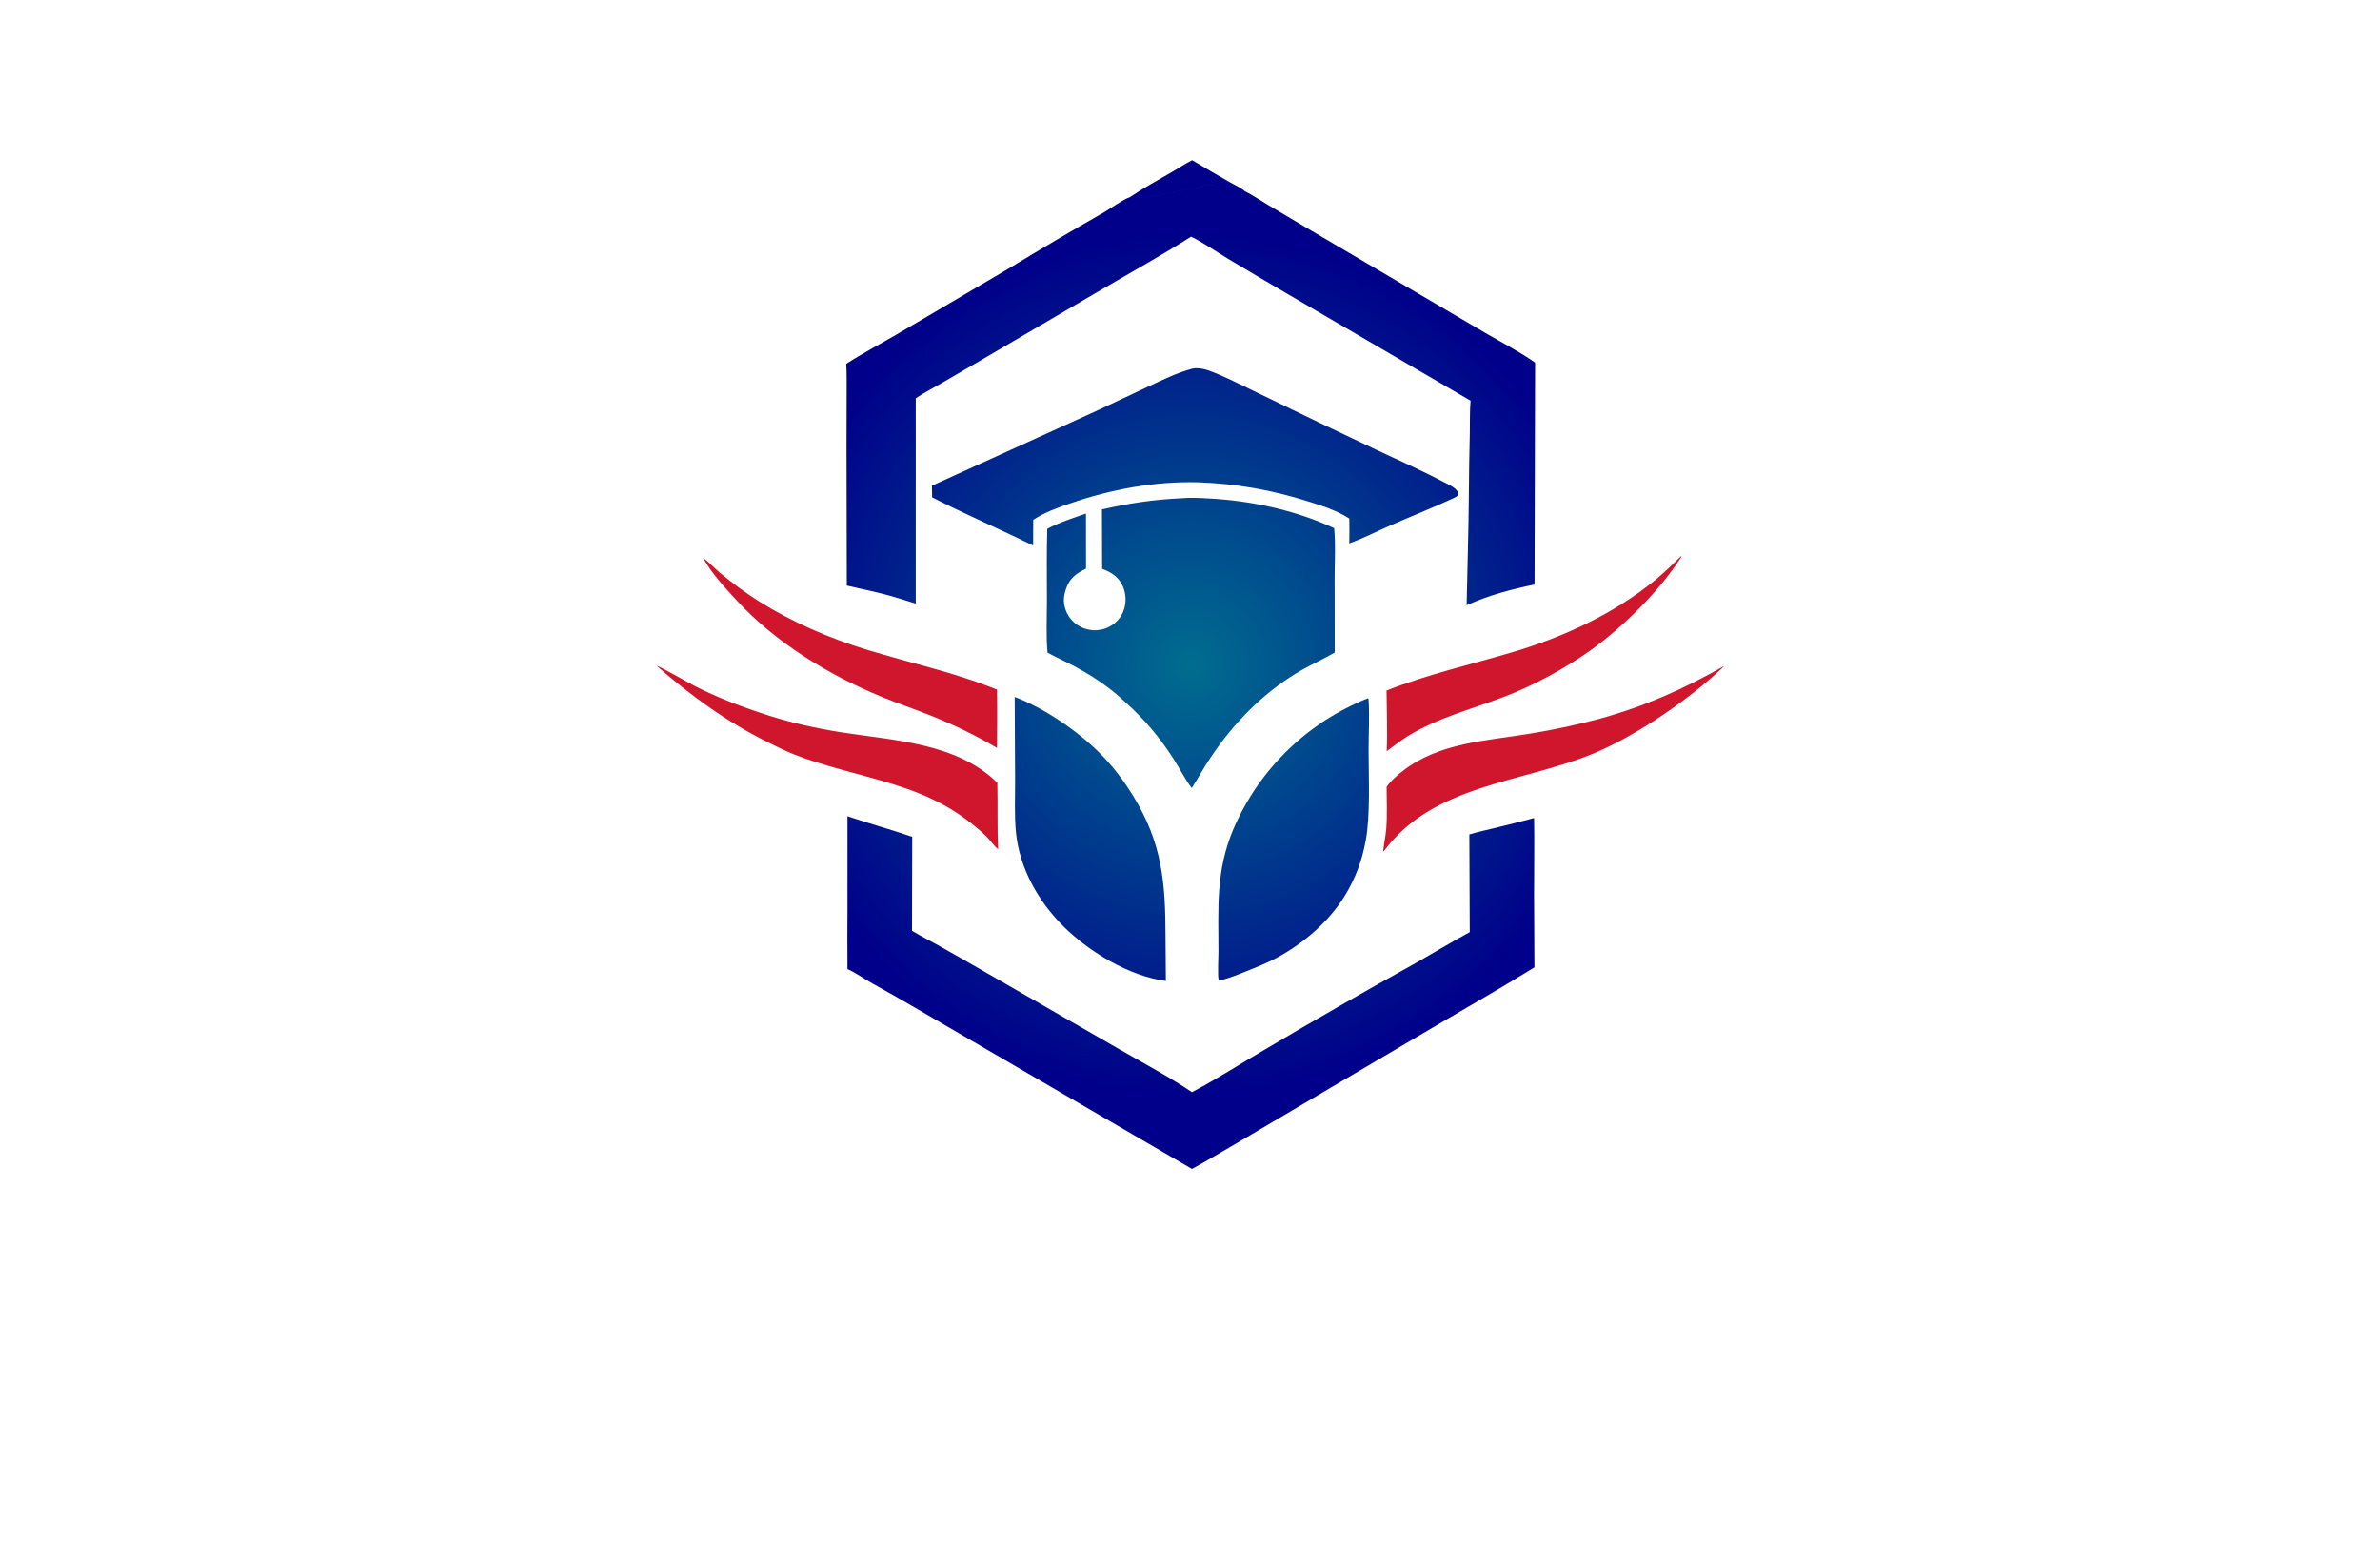 <?xml version="1.0" encoding="utf-8"?>
<!-- Generator: Adobe Illustrator 27.8.1, SVG Export Plug-In . SVG Version: 6.00 Build 0)  -->
<svg version="1.1" xmlns="http://www.w3.org/2000/svg" xmlns:xlink="http://www.w3.org/1999/xlink" x="0px" y="0px"
	 viewBox="0 0 350 230" style="enable-background:new 0 0 350 230;" xml:space="preserve">
<style type="text/css">
	.st0{fill:#FFF8D9;}
	.st1{fill:#FF7F00;}
	.st2{fill:#893700;}
	.st3{fill:#23234E;}
	.st4{fill:#FFFECA;}
	.st5{fill:#B8E8F2;}
	.st6{fill:#FEFEFE;}
	.st7{fill:#FDFFDC;}
	.st8{fill:#EFE8CB;}
	.st9{fill:#E6F4D3;}
	.st10{fill:#E1E1F9;}
	.st11{fill:#DCFFFA;}
	.st12{fill:#F2EDD7;}
	.st13{fill:#DCFBFF;}
	.st14{fill:#FFFDDC;}
	.st15{fill:#FFF9DE;}
	.st16{fill:#017F6A;}
	.st17{fill:#29ABE2;}
	.st18{fill:#F2C0AA;}
	.st19{fill:#1C75BC;}
	.st20{fill:#FFC200;}
	.st21{fill:#911717;}
	.st22{fill:#C1272D;}
	.st23{fill:#F7931E;}
	.st24{fill:#2D828E;}
	.st25{fill:#93BC20;}
	.st26{fill:#CC781D;}
	.st27{fill:#FF5500;}
	.st28{fill:#F79019;}
	.st29{fill:#C4C400;}
	.st30{fill:url(#SVGID_1_);}
	.st31{fill:url(#SVGID_00000098901124731798754050000014322504756579859849_);}
	.st32{fill:url(#SVGID_00000179618224309011333310000001651903754619399566_);}
	.st33{fill:#0092FF;}
	.st34{fill:#09578C;}
	.st35{fill:#3B9FE2;}
	.st36{fill:#BE1E2D;}
	.st37{fill:#231F20;}
	.st38{fill:#FF9D00;}
	.st39{fill:#F15A29;}
	.st40{fill:#0ABC9C;}
	.st41{fill:#F5A72B;}
	.st42{fill:#D86926;}
	.st43{fill:#212F50;}
	.st44{fill:#D0162D;}
	.st45{fill:url(#SVGID_00000072277232870843720450000000847186529605452449_);}
	.st46{fill:#E56031;}
	.st47{fill:#000F71;}
	.st48{fill:url(#SVGID_00000065760003054395559190000017816293950444721329_);}
	.st49{fill:#16246D;}
	.st50{fill:#1A85F8;}
	.st51{fill:url(#SVGID_00000016778651144139351790000013518188628882910885_);}
	.st52{opacity:0.5;fill:url(#SVGID_00000148630988152797433720000010695370567797214850_);}
	.st53{fill:url(#SVGID_00000079472816708756662110000010135974613588697228_);}
	.st54{opacity:0.5;fill:url(#SVGID_00000070083228206643008780000016719536756634523012_);}
	.st55{fill:#00A9E2;}
	.st56{fill:#666666;}
	.st57{fill:#072248;}
	.st58{fill:#1075B9;}
	.st59{fill:#F35525;}
	.st60{fill:#0E386A;}
	.st61{fill:#3C9B88;}
	.st62{fill:#125695;}
	.st63{fill:#F5C970;}
	.st64{fill:#80A843;}
	.st65{fill:#F8A32D;}
	.st66{fill:url(#SVGID_00000140734461688491871360000000198413181068147840_);}
	.st67{fill-rule:evenodd;clip-rule:evenodd;fill:#1A85F8;}
	.st68{fill:url(#Layer_x5F_1_00000116924526706579397450000015343286205942689168_);}
	.st69{fill:#043730;stroke:#FFFFFF;stroke-miterlimit:10;}
	.st70{fill:#FFFFFF;stroke:#E56031;stroke-linecap:round;stroke-linejoin:round;stroke-miterlimit:10;}
	.st71{fill:#FFFFFF;stroke:#E56031;stroke-miterlimit:10;}
	.st72{fill:#043730;stroke:#E56031;stroke-miterlimit:10;}
	.st73{fill:#043730;}
	.st74{fill:none;stroke:#E56031;stroke-linecap:round;stroke-linejoin:round;stroke-miterlimit:10;}
	.st75{fill:url(#SVGID_00000165211912918847099130000016911003797895718061_);}
	.st76{fill:#F9626D;}
	.st77{fill:#1B75BC;}
	.st78{fill:#FBB040;}
	.st79{fill:#358FA0;}
	.st80{fill:url(#SVGID_00000002353202080337146220000002469409062137820550_);}
	.st81{fill:url(#SVGID_00000090258838230843682280000008172293838041311373_);}
	.st82{fill:#00406B;}
	.st83{fill:#E5E6C6;}
	.st84{fill:#E5D7C7;}
	.st85{fill:#DCF7FF;}
	.st86{fill:#E2E5C7;}
	.st87{fill:#D3D3AE;}
	.st88{fill:#FFFFDE;}
	.st89{fill:#FFE5CC;}
	.st90{fill:#D4EEB8;}
	.st91{fill:url(#SVGID_00000076597954954983510680000000247387624048071066_);}
	.st92{fill:#FDFDFC;}
	.st93{fill:url(#SVGID_00000041285240566248045450000009891848273687603871_);}
	.st94{fill:#372E2D;}
	.st95{fill:#2390BA;}
	.st96{fill:url(#SVGID_00000057116934879603495760000003783915820855271055_);}
	.st97{fill:url(#SVGID_00000070803841852809346750000014293524916144750247_);}
	.st98{fill:#1C2849;}
	.st99{fill:#162C33;}
	.st100{fill:#172E34;}
	.st101{fill:#F7FBFC;}
	.st102{fill:#212655;}
	.st103{fill:url(#SVGID_00000102524489504174555900000016183062792759817091_);}
	.st104{fill:#465A9B;}
	.st105{fill:#F3A75E;}
	.st106{fill:url(#SVGID_00000154393920165422600250000008345309405147818382_);}
	.st107{fill:#E66546;}
	.st108{fill:url(#SVGID_00000065765343597995930080000003432584024620085693_);}
	.st109{fill:url(#SVGID_00000079478904239681440620000008806161727365227954_);}
	.st110{fill:#68488A;}
	.st111{fill:url(#SVGID_00000149362780972820799480000005761503921916953766_);}
	.st112{fill:#1C375E;}
	.st113{fill:#02A4F7;}
	.st114{fill:#062768;}
	.st115{fill:#0F6AAD;}
	.st116{fill:#2F92AA;}
	.st117{fill:#F99F0D;}
	.st118{fill:#EB473F;}
	.st119{fill:url(#SVGID_00000010990027161619565410000002862474139854134932_);}
	.st120{fill:#FDFDFD;}
	.st121{fill:#1A313F;}
	.st122{fill:url(#SVGID_00000059295545311667428950000009437143959058763171_);}
	.st123{fill:url(#SVGID_00000048490610930329123150000004213696467891430303_);}
	.st124{fill:#0E5490;}
	.st125{fill:#71B7CB;}
	.st126{fill:#543450;}
	.st127{fill:#F7872D;}
	.st128{fill:#0F2257;}
	.st129{fill:#F98F34;}
	.st130{fill:#1E5D95;}
	.st131{fill:url(#SVGID_00000023966439888922793240000003999908464512514948_);}
	.st132{fill:#1B3A6A;}
	.st133{fill:#F3682F;}
	.st134{fill:#DD3136;}
	.st135{fill:#2587C3;}
</style>
<g id="Logo1">
</g>
<g id="Logo2">
</g>
<g id="Logo3">
</g>
<g id="Logo4">
</g>
<g id="Logo5">
</g>
<g id="Logo6">
</g>
<g id="Logo7">
</g>
<g id="Logo8">
</g>
<g id="Logo9">
</g>
<g id="Logo10">
</g>
<g id="Logo11">
</g>
<g id="Logo12">
</g>
<g id="Layer_13">
</g>
<g id="Layer_14">
	<g>
		<path class="st44" d="M247.24,81.77l0.02,0.12c-3.13,4.96-8.61,10.36-13.38,13.77c-3.67,2.62-8.36,5.16-12.58,6.78
			c-4.84,1.86-9.87,3.1-14.33,5.86c-1.06,0.66-2.05,1.44-3.05,2.19c0.14-2.96,0-5.97-0.02-8.93c6-2.37,12.21-3.78,18.38-5.6
			c7.59-2.23,15.04-5.66,21.19-10.7C244.79,84.17,246.02,82.97,247.24,81.77z M108.39,88.36c5.71,6.16,13.4,10.86,21.12,14.06
			c2.48,1.03,5.04,1.88,7.53,2.88c1.65,0.66,3.28,1.39,4.88,2.17s3.17,1.63,4.7,2.53c0.01-2.86,0.05-5.72-0.01-8.58
			c-6.3-2.56-12.82-3.92-19.28-5.91c-5.44-1.68-10.81-4.01-15.64-7.02c-2.04-1.29-3.98-2.72-5.84-4.27c-0.83-0.7-1.6-1.57-2.47-2.2
			C104.65,84.34,106.6,86.42,108.39,88.36z M113.24,109.32c1.16,0.57,2.33,1.16,3.53,1.63c2.15,0.85,4.45,1.53,6.68,2.16
			c5.37,1.52,10.76,2.68,15.67,5.47c2.08,1.18,4.16,2.73,5.89,4.39c0.6,0.58,1.13,1.43,1.77,1.92c-0.14-3.26-0.04-6.5-0.11-9.76
			c-5.99-5.91-15.26-6.21-23.08-7.45c-3.55-0.57-7.17-1.36-10.59-2.46c-3.75-1.2-7.46-2.6-10.97-4.4c-0.87-0.45-4.96-2.82-5.47-2.9
			C101.7,102.41,107.09,106.31,113.24,109.32z M235.24,105.71c-3.42,0.91-6.88,1.65-10.37,2.21c-6.35,1.05-13.2,1.31-18.52,5.42
			c-0.88,0.68-1.81,1.46-2.44,2.39c0.01,2.04,0.11,4.12-0.05,6.15c-0.09,1.1-0.34,2.17-0.45,3.27l0.07,0.07
			c7.24-9.88,20.4-10.07,30.83-14.39c6.38-2.64,14.13-7.99,19.14-12.76l-0.04-0.04C247.4,101.42,241.9,103.87,235.24,105.71z"/>
		<radialGradient id="SVGID_1_" cx="175.088" cy="97.747" r="63.517" gradientUnits="userSpaceOnUse">
			<stop  offset="0" style="stop-color:#006D8F"/>
			<stop  offset="1" style="stop-color:#00008A"/>
		</radialGradient>
		<path class="st30" d="M175.32,23.56c1.78,1.08,3.59,2.12,5.39,3.16c0.75,0.44,1.74,0.85,2.38,1.42c-0.03,0-0.07,0-0.1,0
			c-0.17,0-0.1,0-0.25-0.04c-0.31-0.08-0.62-0.04-0.93-0.11c-0.4-0.09-0.78-0.31-1.18-0.38c-0.9-0.16-0.96,0.17-2.06-0.27
			c-0.28-0.11-0.55-0.21-0.85-0.21c-0.44,0-0.84,0.19-1.23,0.36c-0.8,0.34-1.8,0.37-2.65,0.53c-1.7,0.33-5.76,1.41-7.27,0.97
			c-0.14-0.04-0.24-0.01-0.38,0.01c-0.01,0-0.03,0-0.04,0c2.02-1.34,4.17-2.55,6.28-3.75C173.37,24.69,174.32,24.07,175.32,23.56z
			 M200.36,103.02c-0.27,0.12-0.54,0.23-0.81,0.36c-0.27,0.12-0.53,0.25-0.8,0.38c-0.27,0.13-0.53,0.26-0.79,0.4
			c-0.26,0.13-0.52,0.27-0.78,0.41c-0.26,0.14-0.52,0.29-0.77,0.43c-0.26,0.15-0.51,0.3-0.76,0.45c-0.25,0.15-0.5,0.31-0.75,0.47
			c-0.25,0.16-0.49,0.32-0.74,0.49c-0.24,0.17-0.48,0.34-0.72,0.51c-0.24,0.17-0.48,0.35-0.71,0.52c-0.23,0.18-0.47,0.36-0.7,0.54
			c-0.23,0.18-0.46,0.37-0.68,0.56c-0.23,0.19-0.45,0.38-0.67,0.58c-0.22,0.19-0.44,0.39-0.66,0.59c-0.22,0.2-0.43,0.4-0.64,0.61
			c-0.21,0.21-0.42,0.41-0.63,0.62c-0.21,0.21-0.41,0.42-0.61,0.64c-0.2,0.22-0.4,0.43-0.6,0.65c-0.2,0.22-0.39,0.44-0.58,0.67
			c-0.19,0.23-0.38,0.45-0.56,0.68c-0.18,0.23-0.37,0.46-0.55,0.7c-0.18,0.23-0.36,0.47-0.53,0.71c-0.17,0.24-0.34,0.48-0.51,0.72
			c-0.17,0.24-0.33,0.49-0.49,0.73c-0.16,0.25-0.32,0.5-0.47,0.75c-0.16,0.25-0.31,0.5-0.46,0.76c-0.15,0.25-0.29,0.51-0.44,0.77
			c-0.14,0.26-0.28,0.52-0.42,0.78c-0.14,0.26-0.27,0.52-0.4,0.79c-0.13,0.26-0.26,0.53-0.38,0.8c-0.12,0.27-0.24,0.54-0.36,0.81
			c-2.62,6.21-2.21,11.49-2.21,18.05c0,0.71-0.15,3.63,0.04,4.18c0.03,0.07,0.02,0.06,0.07,0.1c1.43-0.35,2.79-0.9,4.16-1.45
			c1.43-0.57,2.88-1.16,4.24-1.88c3.95-2.11,7.73-5.32,10.08-9.17c0.19-0.31,0.37-0.62,0.55-0.94c0.17-0.32,0.34-0.64,0.5-0.97
			c0.16-0.33,0.31-0.66,0.46-0.99c0.14-0.33,0.28-0.67,0.41-1.01c0.13-0.34,0.25-0.68,0.36-1.03c0.11-0.35,0.22-0.69,0.31-1.04
			c0.1-0.35,0.18-0.7,0.26-1.06c0.08-0.35,0.15-0.71,0.22-1.07c0.7-3.76,0.42-9.37,0.42-13.34c0-2.41,0.17-5.1-0.01-7.48l-0.08-0.11
			C200.9,102.79,200.63,102.9,200.36,103.02z M149.28,114.85c0.01,2.48-0.12,5.05,0.12,7.52c0.52,5.31,3.29,10.22,7.05,13.93
			c3.8,3.75,9.67,7.28,15,7.97l-0.05-6.52c-0.01-7.9-0.48-13.73-4.73-20.64c-1.43-2.33-3.05-4.47-5-6.41
			c-3.23-3.22-8.17-6.6-12.45-8.2L149.28,114.85z M169.05,56.76l-7.76,3.65l-24.24,11.02l0.03,1.71c4.88,2.51,9.95,4.66,14.86,7.1
			c0-1.26-0.01-2.53,0.01-3.79c1.67-1.09,3.5-1.75,5.38-2.4c6.03-2.08,12.45-3.28,18.84-3.12c5.77,0.21,10.93,1.14,16.43,2.88
			c1.94,0.61,4.13,1.33,5.83,2.46c0.02,1.21,0.02,2.42-0.01,3.64c2.11-0.74,4.16-1.82,6.22-2.71c2.98-1.3,6.03-2.51,8.97-3.87
			c0.29-0.13,0.6-0.28,0.83-0.5c0.02-0.31-0.02-0.49-0.23-0.73c-0.36-0.43-0.92-0.7-1.41-0.96c-3.44-1.81-7.01-3.41-10.53-5.05
			l-8.32-3.96l-10.01-4.84c-1.52-0.73-3.02-1.49-4.57-2.15c-1.03-0.44-2.14-0.95-3.28-0.98c-0.23-0.01-0.45,0.01-0.68,0.04
			C173.18,54.79,171.12,55.8,169.05,56.76z M162.05,74.92l0.03,8.74c1.33,0.49,2.41,1.17,3.02,2.52c0.53,1.15,0.56,2.54,0.1,3.72
			c-0.43,1.1-1.3,1.95-2.38,2.42c-0.07,0.03-0.14,0.06-0.21,0.09c-0.07,0.03-0.14,0.05-0.22,0.07c-0.07,0.02-0.15,0.04-0.22,0.06
			c-0.07,0.02-0.15,0.04-0.22,0.05c-0.07,0.02-0.15,0.03-0.22,0.04c-0.08,0.01-0.15,0.02-0.23,0.03c-0.08,0.01-0.15,0.01-0.23,0.02
			c-0.08,0-0.15,0.01-0.23,0.01c-0.08,0-0.15,0-0.23,0c-0.08,0-0.15-0.01-0.23-0.02c-0.08-0.01-0.15-0.02-0.23-0.03
			c-0.08-0.01-0.15-0.02-0.23-0.04c-0.07-0.01-0.15-0.03-0.22-0.05c-0.07-0.02-0.15-0.04-0.22-0.06c-0.07-0.02-0.15-0.05-0.22-0.07
			c-0.07-0.03-0.14-0.05-0.21-0.08c-0.07-0.03-0.14-0.06-0.21-0.09c-0.07-0.03-0.14-0.07-0.2-0.1c-0.07-0.04-0.13-0.07-0.2-0.11
			c-0.07-0.04-0.13-0.08-0.19-0.12c-0.06-0.04-0.13-0.09-0.19-0.13c-0.06-0.05-0.12-0.09-0.18-0.14c-0.06-0.05-0.12-0.1-0.17-0.15
			c-0.06-0.05-0.11-0.11-0.16-0.16c-0.05-0.05-0.11-0.11-0.16-0.17c-0.05-0.06-0.1-0.12-0.15-0.18c-0.05-0.06-0.09-0.12-0.14-0.18
			c-0.04-0.06-0.09-0.13-0.13-0.19c-0.04-0.06-0.08-0.13-0.12-0.2c-0.04-0.07-0.07-0.13-0.11-0.2c-0.03-0.07-0.07-0.14-0.1-0.21
			c-0.03-0.07-0.06-0.14-0.09-0.21c-0.53-1.34-0.3-2.57,0.28-3.83c0.54-1.16,1.57-1.81,2.68-2.33l-0.01-8.11
			c-1.89,0.66-3.92,1.3-5.69,2.24c-0.11,3.55-0.05,7.12-0.05,10.67c0,2.49-0.14,5.08,0.09,7.55c1.19,0.65,2.43,1.2,3.63,1.83
			c2.73,1.43,5.47,3.22,7.7,5.35c2.88,2.56,5.17,5.27,7.25,8.52c0.88,1.38,1.63,2.91,2.63,4.21c0.95-1.49,1.79-3.04,2.78-4.51
			c3.33-4.98,7.5-9.27,12.63-12.4c1.82-1.11,3.78-1.95,5.61-3.02l-0.01-11.3c0.01-2.29,0.15-4.71-0.07-6.99
			c-5.7-2.65-12.14-4.03-18.39-4.37c-1.33-0.07-2.75-0.16-4.07-0.03C169.57,73.48,166.11,74,162.05,74.92z M124.63,120.05
			c3.16,1.06,6.37,1.94,9.52,3.02l-0.03,13.82c1.26,0.77,2.58,1.43,3.87,2.15c2.09,1.16,4.15,2.36,6.22,3.54l20.35,11.71
			c3.52,2.03,7.38,4.08,10.73,6.34c3.66-1.93,7.17-4.21,10.75-6.29c7.34-4.35,14.74-8.59,22.2-12.73c2.64-1.5,5.24-3.07,7.9-4.52
			l-0.06-14.37c1.29-0.39,2.64-0.67,3.95-0.99c1.86-0.45,3.72-0.93,5.57-1.42c0.07,3.8-0.01,7.61,0,11.41l0.05,10.55
			c-4.18,2.59-8.42,5.03-12.66,7.51l-15.11,8.9l-15.91,9.39c-2.22,1.29-4.42,2.62-6.68,3.85l-34.28-19.96
			c-4.24-2.46-8.45-4.97-12.75-7.34c-1.21-0.67-2.37-1.54-3.63-2.1c-0.02-2.96-0.02-5.93,0-8.89L124.63,120.05z M162.38,31.21
			c-4.73,2.7-9.42,5.47-14.07,8.3l-16.4,9.65c-2.48,1.45-5.05,2.79-7.46,4.35c0.09,1.39,0.05,2.8,0.06,4.19l-0.02,7.76l0.04,20.66
			c1.88,0.44,3.78,0.82,5.65,1.31c1.51,0.39,3,0.88,4.49,1.34l0-30.2c1.22-0.81,2.55-1.5,3.82-2.23l5.99-3.49l18.09-10.6
			c4.2-2.45,8.49-4.83,12.59-7.45c1.86,0.93,3.65,2.18,5.43,3.26c2.86,1.73,5.75,3.4,8.63,5.1l27.04,15.77
			c-0.13,1.57-0.08,3.19-0.11,4.77c-0.08,3.03-0.12,6.07-0.14,9.1c-0.04,5.4-0.23,10.81-0.33,16.21c3.28-1.47,6.48-2.31,9.99-3.05
			l0.08-32.63c-2.33-1.64-4.93-2.97-7.4-4.41L206.57,42l-14.95-8.8l-5.23-3.11c-1.09-0.65-2.16-1.38-3.29-1.95c-0.03,0-0.07,0-0.1,0
			c-0.17,0-0.1,0-0.25-0.04c-0.31-0.08-0.62-0.04-0.93-0.11c-0.4-0.09-0.78-0.31-1.18-0.38c-0.9-0.16-0.96,0.17-2.06-0.27
			c-0.28-0.11-0.55-0.21-0.85-0.21c-0.44,0-0.84,0.19-1.23,0.36c-0.8,0.34-1.8,0.37-2.65,0.53c-1.7,0.33-5.76,1.41-7.27,0.97
			c-0.14-0.04-0.24-0.01-0.38,0.01c-0.01,0-0.03,0-0.04,0C165.16,29.32,163.36,30.64,162.38,31.21z"/>
	</g>
</g>
<g id="Layer_15">
</g>
</svg>
